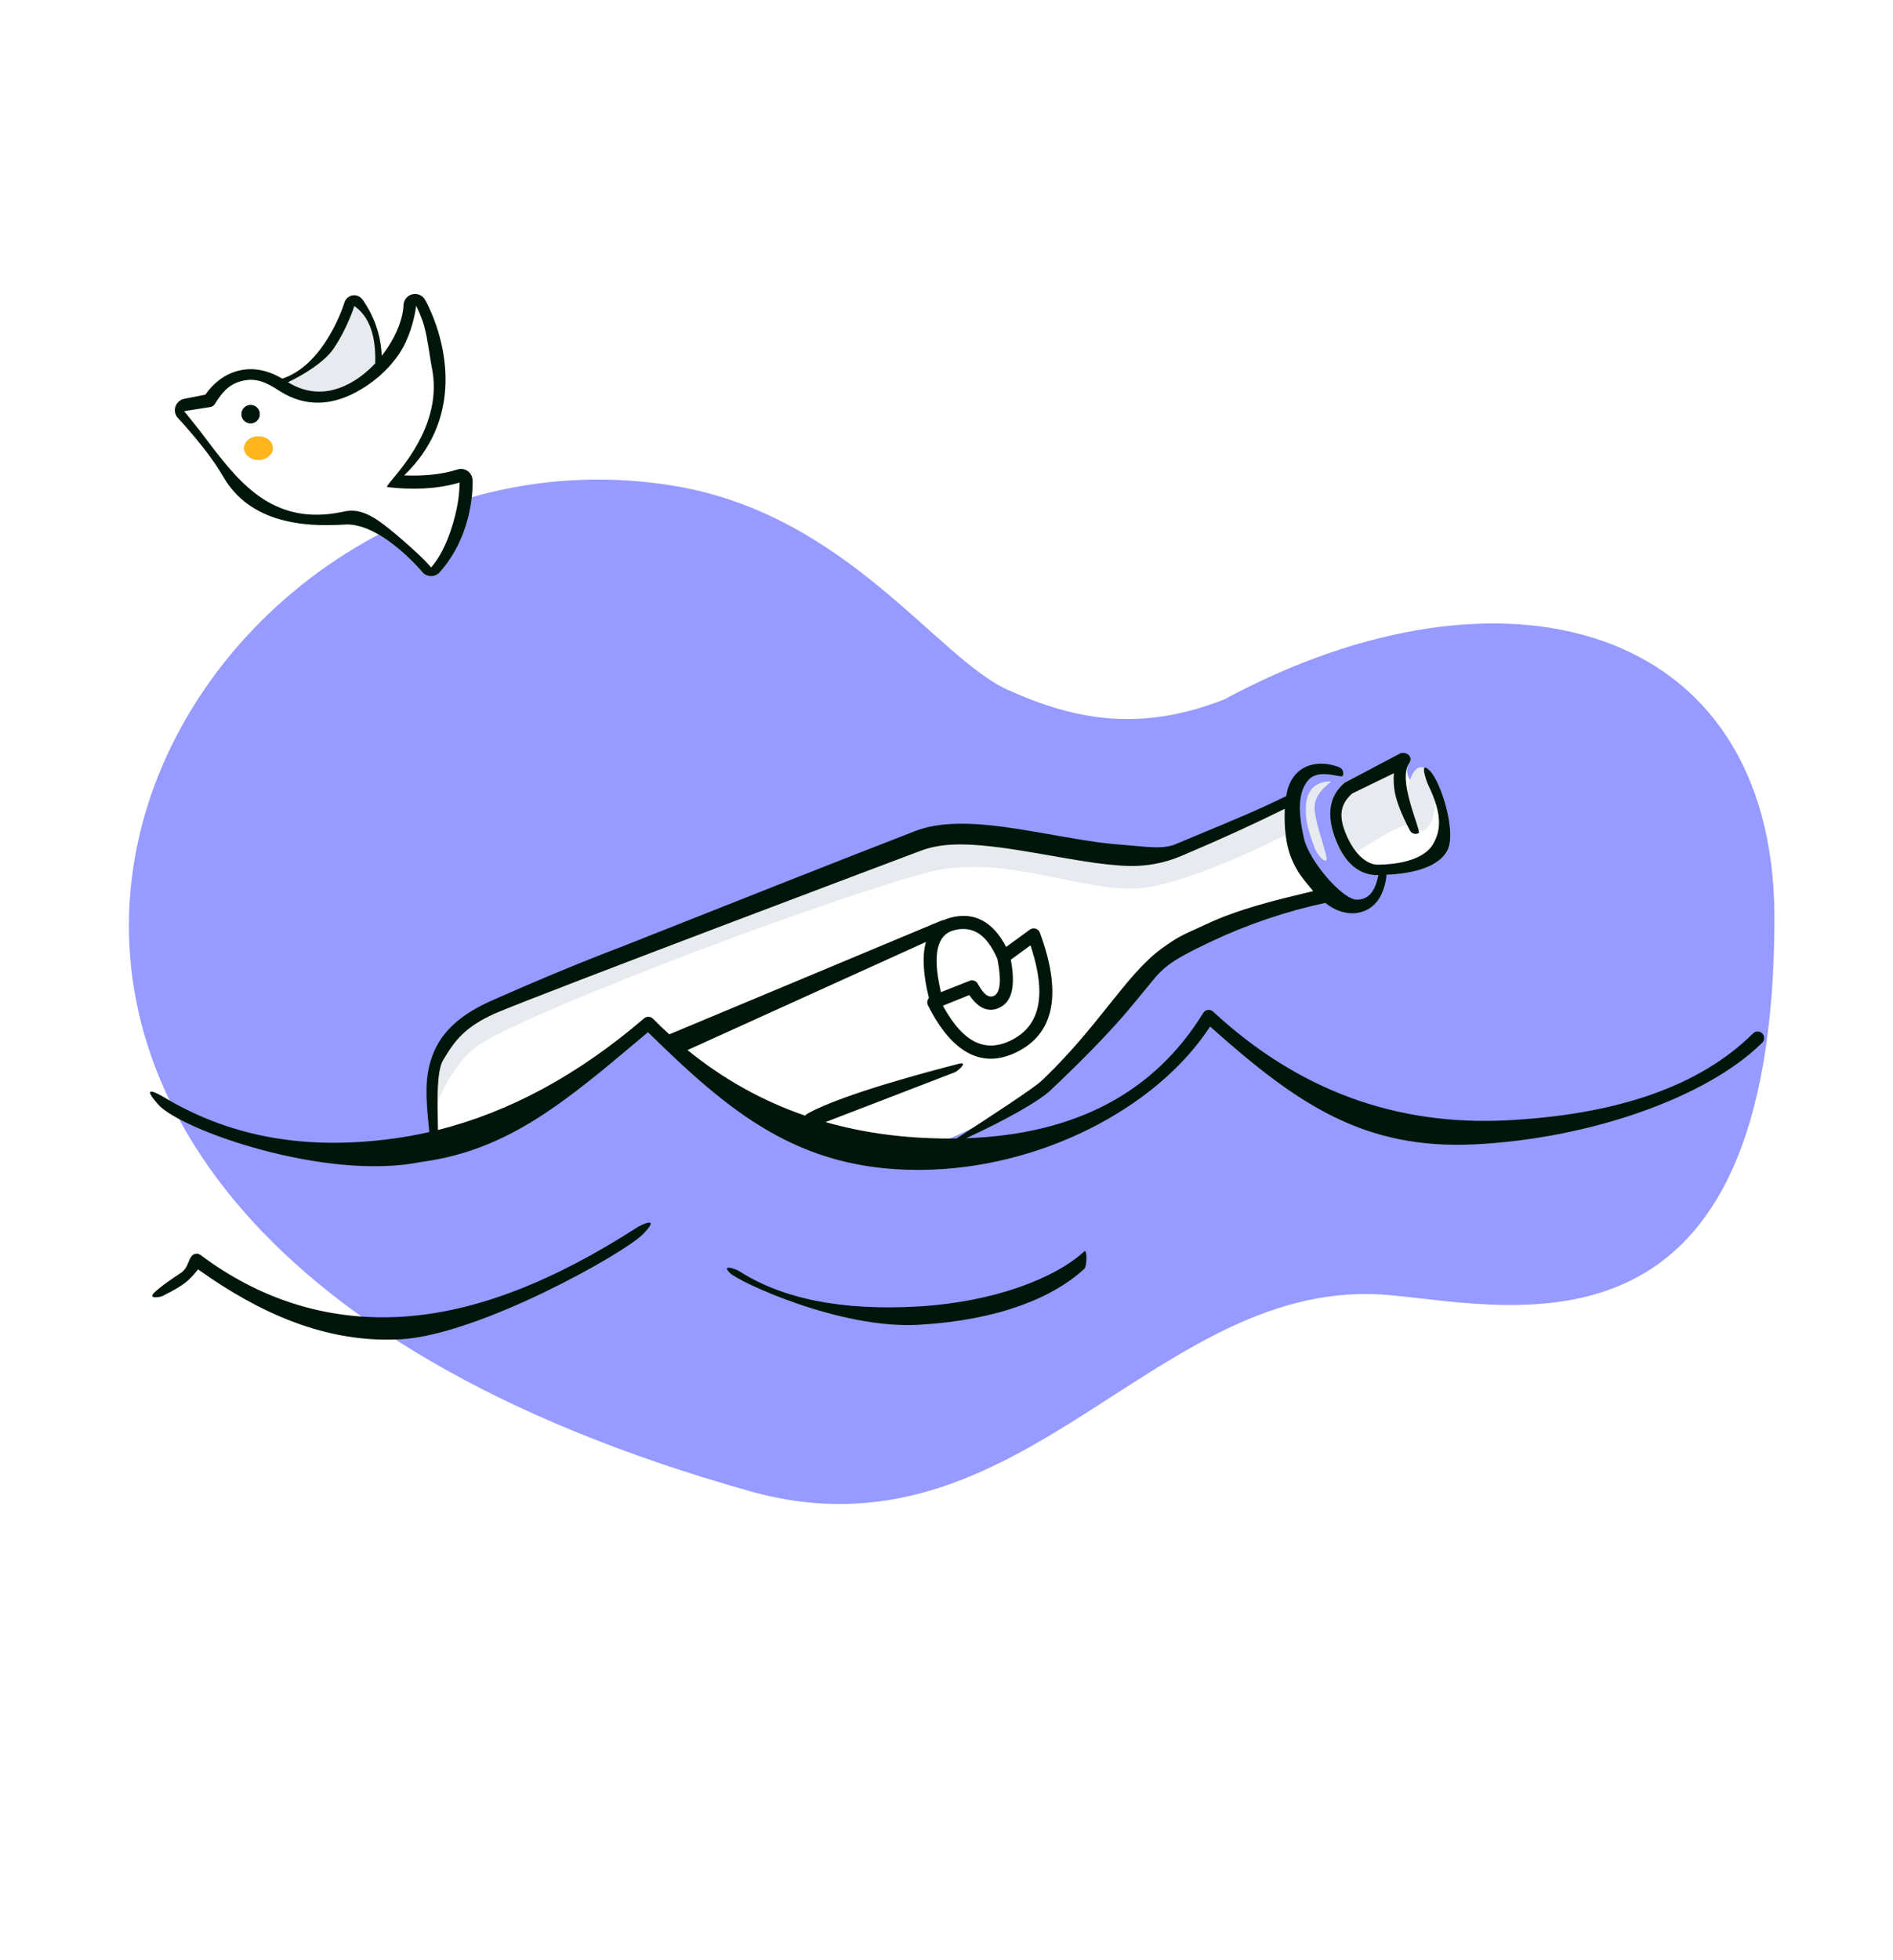 <svg width="375" height="388" viewBox="0 0 375 388" fill="none" xmlns="http://www.w3.org/2000/svg">
<rect width="388" height="388" transform="translate(-7)" fill="white"/>
<path fill-rule="evenodd" clip-rule="evenodd" d="M148.548 295.23C202.741 310.47 229.11 251.986 275.544 256.435C300.962 258.871 351.625 271.216 351.512 181.29C351.229 123.235 297.718 108.697 242.536 138.47C226.299 144.82 213.479 142.852 199.56 136.543C185.641 130.233 167.74 102.066 134.001 96.272C32.47 78.834 -54.404 238.157 148.548 295.23Z" fill="#979BFF"/>
<path fill-rule="evenodd" clip-rule="evenodd" d="M277.331 149.171C278.348 148.676 280.172 149.635 279.114 151.178C276.77 154.594 285.833 161.419 282.924 155.405C282.613 154.762 281.017 150.316 283.274 152.611C285.531 154.907 288.678 165.051 286.643 168.546C284.857 171.613 280.13 173.073 273.678 173.245L273.388 173.252L273.251 173.26C269.447 173.437 266.563 171.083 264.701 166.499L264.612 166.276C262.728 161.477 263.244 157.631 266.292 155.038C266.347 154.99 266.406 154.948 266.469 154.911L266.565 154.859L277.331 149.171Z" fill="white"/>
<path fill-rule="evenodd" clip-rule="evenodd" d="M71.855 59.371C71.411 58.742 70.692 58.379 69.924 58.474C69.138 58.569 68.481 59.116 68.242 59.87L68.178 60.072C68.129 60.221 68.072 60.391 68.004 60.583C67.811 61.13 67.577 61.738 67.301 62.392C66.516 64.25 65.549 66.104 64.395 67.829C61.905 71.552 58.905 74.143 55.388 75.141C54.838 75.297 54.519 75.869 54.675 76.419C54.754 76.698 59.89 79.265 65.134 78.618C70.22 77.99 75.418 74.156 75.46 73.895L75.524 73.351L75.542 73.169C75.906 69.219 75.215 64.756 72.555 60.434C72.334 60.075 72.101 59.72 71.855 59.371Z" fill="#E7EAEE"/>
<path fill-rule="evenodd" clip-rule="evenodd" d="M82.439 60.521L82.412 60.73C82.043 63.404 81.011 67.129 79.144 69.938C76.845 73.397 73.6 76.042 70.34 77.747C65.637 80.206 60.518 80.656 55.477 77.462L55.255 77.318C52.606 75.586 50.595 74.752 47.837 75.44C45.079 76.129 43.74 78.137 42.549 80.001L42.494 80.08C42.303 80.335 42.024 80.511 41.71 80.574L36.48 81.402L38.385 83.768C38.958 84.485 39.365 85.002 39.607 85.319L41.7 88.076C47.938 96.258 54.652 104.07 67.743 101.365L68.187 101.27C71.656 100.499 74.563 102.57 78.212 105.622L78.991 106.278C79.956 107.095 82.874 109.667 84.068 110.905L84.458 111.315L84.818 111.702C84.893 111.784 84.965 111.862 85.032 111.937L85.404 112.357L85.633 112.087C88.103 109.114 89.649 104.586 90.45 100.851C90.752 99.44 90.926 98.088 90.998 96.841L91.007 96.679C91.026 96.315 91.034 95.996 91.036 95.731V95.533L90.663 95.643C86.345 96.867 81.487 96.989 76.746 96.442C75.601 96.31 88.163 86.136 85.585 72.96C84.997 69.957 84.624 65.942 83.598 63.217C83.274 62.357 82.938 61.571 82.606 60.868L82.439 60.521Z" fill="white"/>
<path fill-rule="evenodd" clip-rule="evenodd" d="M277.877 150.798L267.13 156.023C264.554 158.215 264.116 161.475 265.816 165.803C266.412 167.321 267.905 170.939 267.905 169.518C267.905 169.074 277.877 162.556 279.791 163.193C281.56 163.783 278.382 158.467 277.491 156.023L277.877 150.664L278.173 150.131" fill="#E7EAEE"/>
<path fill-rule="evenodd" clip-rule="evenodd" d="M263.538 154.719C264.253 154.719 260.205 156.622 260.414 160.133C260.622 163.644 263.366 170.114 262.699 170.369C262.031 170.624 260.766 168.737 260.511 168.07C258.925 163.919 258.625 162.225 258.681 159.803C258.756 156.633 260.422 154.719 263.538 154.719Z" fill="#E7EAEE"/>
<ellipse cx="281.549" cy="158.196" rx="2.794" ry="6.311" fill="#E7EAEE"/>
<path fill-rule="evenodd" clip-rule="evenodd" d="M86.413 224.738C86.413 213.787 87.63 209.026 100.695 203.05C127.472 192.227 127.472 191.809 178.771 171.976C192.337 166.758 220.938 179.258 233.376 174.019C241.667 170.527 249.421 167.934 256.271 164.47C256.934 168.802 261.222 176.136 262.733 177.396C254.711 179.08 246.951 181.683 239.454 185.206C223.246 192.823 232.851 190.747 207.179 214.956C205.003 217.008 197.009 221.686 185.449 226.558C185.449 226.558 162.169 223.432 152.832 219.548C143.33 215.596 128.932 203.05 128.932 203.05C128.932 203.05 112.139 214.005 102.485 218.93C97.966 221.235 86.413 224.738 86.413 224.738Z" fill="white"/>
<path fill-rule="evenodd" clip-rule="evenodd" d="M86.413 219.047C86.413 216.477 86.142 214.683 86.413 212.698C87.299 206.23 90.768 202.92 100.766 198.347C127.544 187.523 127.472 186.119 178.771 166.285C192.337 161.067 220.938 173.567 233.376 168.329C241.667 164.836 249.421 162.243 256.271 158.779C256.29 158.904 255.577 164.823 255.577 164.823C255.577 164.823 238.667 173.753 227.48 175.647C215.595 177.658 199.27 168.329 182.969 172.917C158.145 179.905 100.94 201.869 94.172 207.373C88.855 211.698 86.413 219.047 86.413 219.047Z" fill="#E7EAEE"/>
<path fill-rule="evenodd" clip-rule="evenodd" d="M71.855 59.371C71.411 58.742 70.692 58.379 69.924 58.474C69.138 58.569 68.481 59.116 68.242 59.87L68.178 60.072C68.129 60.221 68.072 60.391 68.004 60.583C67.811 61.13 67.577 61.738 67.301 62.392C66.516 64.25 65.549 66.104 64.395 67.829C61.905 71.552 58.905 74.143 55.388 75.141C54.838 75.297 54.519 75.869 54.675 76.419C54.831 76.969 63.376 73.075 66.115 68.98C67.348 67.137 68.374 65.168 69.207 63.197C69.459 62.603 69.677 62.042 69.865 61.525L69.956 61.271C70.029 61.062 70.092 60.876 70.146 60.711C70.159 60.593 70.172 60.554 70.183 60.593C76.111 64.648 73.781 74.712 74.35 74.76C74.894 74.807 75.375 74.425 75.46 73.895L75.524 73.351L75.542 73.169V73.169C75.906 69.219 75.215 64.756 72.555 60.434C72.334 60.075 72.101 59.72 71.855 59.371Z" fill="#E7EAEE"/>
<path fill-rule="evenodd" clip-rule="evenodd" d="M84.197 59.341L84.328 59.574L84.487 59.873C84.583 60.058 84.691 60.271 84.808 60.513C85.215 61.349 85.625 62.296 86.018 63.34C87.125 66.278 87.899 69.45 88.163 72.754C88.521 77.237 87.874 81.469 86.235 85.319L86.095 85.642C84.763 88.649 82.823 91.404 80.304 93.876L80.055 94.118L80.267 94.128C83.894 94.281 87.48 93.956 90.633 92.951C91.309 92.735 92.046 92.846 92.629 93.251C93.21 93.656 93.572 94.307 93.608 95.014L93.616 95.233L93.621 95.523V95.523V95.635C93.621 96.04 93.609 96.494 93.581 96.991C93.501 98.365 93.311 99.846 92.979 101.393C92.042 105.763 90.17 109.856 87.108 113.304C86.702 113.762 86.131 114.036 85.523 114.069L85.383 114.072C84.734 114.06 84.141 113.792 83.72 113.334L83.412 112.975L83.261 112.804V112.804L82.939 112.447L82.587 112.067C82.465 111.937 82.338 111.803 82.206 111.666C81.082 110.501 79.842 109.345 78.524 108.282C74.872 105.336 71.35 103.672 68.342 103.852C63.421 104.148 59.346 103.918 55.566 102.857C50.678 101.486 46.84 98.795 44.301 94.512L44.158 94.268C42.844 91.975 40.902 89.334 38.611 86.584C37.903 85.734 37.205 84.927 36.539 84.179L36.256 83.863C35.803 83.358 35.431 82.957 35.275 82.793C34.701 82.187 34.501 81.318 34.752 80.523L34.789 80.416C35.065 79.673 35.706 79.123 36.488 78.968L40.682 78.14L40.731 78.069C42.231 75.936 44.374 74.129 47.22 73.402C50.188 72.643 53.312 73.303 56.458 75.299L56.678 75.44C60.926 78.219 65.138 78.066 69.142 75.972C72.002 74.477 74.728 71.937 76.793 68.829C78.714 65.94 79.855 62.851 79.937 60.413C79.971 59.394 80.673 58.519 81.662 58.27C82.651 58.019 83.686 58.458 84.197 59.341ZM82.439 60.521L82.412 60.73C82.043 63.404 81.011 67.129 79.144 69.938C76.845 73.397 73.6 76.042 70.34 77.747C65.637 80.206 60.518 80.656 55.477 77.462L55.255 77.319C52.606 75.586 50.596 74.752 47.837 75.44C45.079 76.129 43.74 78.137 42.549 80.001L42.494 80.08C42.304 80.335 42.024 80.511 41.71 80.574L36.48 81.402L38.385 83.768C38.958 84.485 39.365 85.002 39.607 85.319L41.7 88.076C47.938 96.258 54.652 104.07 67.743 101.365L68.187 101.27C71.656 100.499 74.564 102.57 78.212 105.622L78.991 106.278C79.956 107.095 82.874 109.667 84.068 110.905L84.458 111.315L84.818 111.702C84.893 111.784 84.965 111.862 85.032 111.937L85.404 112.357L85.633 112.087C88.103 109.114 89.649 104.586 90.45 100.851C90.752 99.44 90.926 98.088 90.998 96.841L91.007 96.679C91.026 96.315 91.034 95.996 91.036 95.731V95.533L90.663 95.643C86.345 96.867 81.487 96.989 76.746 96.442C75.602 96.31 88.163 86.136 85.585 72.96C84.997 69.957 84.624 65.942 83.598 63.217C83.274 62.357 82.938 61.571 82.606 60.868L82.439 60.521Z" fill="#E7EAEE"/>
<path fill-rule="evenodd" clip-rule="evenodd" d="M49.648 83.808C50.646 83.808 51.459 82.996 51.459 81.997C51.459 80.999 50.646 80.187 49.648 80.187C48.65 80.187 47.837 80.999 47.837 81.997C47.837 82.996 48.65 83.808 49.648 83.808Z" fill="#00160A"/>
<ellipse cx="51.2" cy="88.723" rx="2.845" ry="2.328" fill="#FFB61D"/>
<ellipse cx="51.2" cy="88.723" rx="2.845" ry="2.328" fill="#FFB61D"/>
<path fill-rule="evenodd" clip-rule="evenodd" d="M84.197 59.341L84.328 59.574L84.487 59.873C84.583 60.058 84.691 60.271 84.808 60.513C85.215 61.349 85.625 62.296 86.018 63.34C87.125 66.278 87.899 69.45 88.163 72.754C88.522 77.237 87.874 81.469 86.235 85.319L86.095 85.642C84.763 88.649 82.823 91.404 80.305 93.876L80.055 94.118L80.267 94.128C83.894 94.281 87.48 93.956 90.633 92.951C91.309 92.735 92.046 92.846 92.629 93.251C93.21 93.656 93.572 94.307 93.608 95.014L93.616 95.233L93.621 95.523V95.635C93.621 96.04 93.609 96.494 93.581 96.991C93.501 98.365 93.311 99.846 92.979 101.393C92.042 105.763 90.17 109.856 87.109 113.304C86.702 113.762 86.131 114.036 85.523 114.069L85.383 114.072C84.734 114.06 84.141 113.792 83.72 113.334L83.412 112.975L83.261 112.804L82.939 112.447L82.587 112.067C82.465 111.937 82.338 111.803 82.206 111.666C81.082 110.501 79.842 109.345 78.524 108.282C74.872 105.336 71.35 103.672 68.342 103.852C63.421 104.148 59.346 103.918 55.566 102.857C50.678 101.486 46.84 98.795 44.301 94.512L44.158 94.268C42.844 91.975 40.902 89.334 38.611 86.584C37.903 85.734 37.205 84.927 36.539 84.179L36.256 83.863C35.803 83.358 35.431 82.957 35.276 82.793C34.701 82.187 34.501 81.318 34.752 80.523L34.789 80.416C35.065 79.673 35.706 79.123 36.489 78.968L40.682 78.14L40.731 78.069C42.231 75.936 44.374 74.129 47.22 73.402C50.021 72.685 52.961 73.233 55.927 74.974C59.212 73.873 62.033 71.36 64.395 67.829C65.549 66.104 66.516 64.25 67.301 62.392C67.577 61.738 67.811 61.13 68.004 60.583C68.072 60.391 68.129 60.221 68.178 60.072L68.242 59.87C68.481 59.116 69.138 58.569 69.924 58.474C70.692 58.379 71.411 58.742 71.855 59.371C72.101 59.72 72.334 60.075 72.555 60.434C74.62 63.789 75.499 67.229 75.618 70.448C76.029 69.929 76.422 69.388 76.793 68.829C78.714 65.94 79.855 62.851 79.937 60.413C79.971 59.394 80.673 58.519 81.662 58.27C82.651 58.019 83.686 58.458 84.197 59.341ZM69.142 75.972C65.252 78.006 61.167 78.209 57.043 75.672C59.82 74.388 64.276 71.729 66.115 68.98C67.348 67.137 68.374 65.168 69.207 63.197C69.459 62.603 69.677 62.042 69.865 61.525L69.956 61.271C70.029 61.062 70.092 60.876 70.146 60.711C70.159 60.593 70.172 60.554 70.183 60.593C74.124 63.288 74.415 68.639 74.335 71.938C72.751 73.628 70.974 75.014 69.142 75.972ZM70.34 77.747C71.918 76.922 73.493 75.876 74.959 74.624C75.071 74.559 75.171 74.472 75.252 74.37C76.7 73.092 78.032 71.61 79.144 69.938C81.011 67.129 82.043 63.404 82.412 60.73L82.439 60.521L82.606 60.868C82.938 61.571 83.274 62.357 83.598 63.217C84.312 65.113 84.71 67.635 85.084 70.005L85.084 70.005L85.084 70.005C85.247 71.04 85.406 72.047 85.585 72.96C87.561 83.059 80.643 91.394 77.82 94.796C76.959 95.833 76.479 96.411 76.746 96.442C81.487 96.989 86.345 96.867 90.663 95.643L91.036 95.533V95.731C91.034 95.996 91.026 96.315 91.007 96.679L90.998 96.841C90.926 98.088 90.752 99.44 90.45 100.851C89.649 104.586 88.103 109.114 85.633 112.087L85.404 112.357L85.032 111.937C84.965 111.862 84.893 111.784 84.818 111.702L84.458 111.315L84.068 110.905C82.874 109.667 79.956 107.095 78.991 106.278L78.212 105.622C74.564 102.57 71.656 100.499 68.187 101.27L67.743 101.365C54.652 104.07 47.938 96.258 41.7 88.076L39.607 85.319C39.365 85.002 38.958 84.485 38.385 83.768L36.48 81.402L41.71 80.574C42.024 80.511 42.304 80.335 42.494 80.08L42.549 80.001C43.74 78.137 45.079 76.129 47.837 75.44C50.596 74.752 52.606 75.586 55.255 77.319L55.477 77.462C60.518 80.656 65.637 80.206 70.34 77.747ZM277.331 149.171C278.348 148.676 280.172 149.635 279.114 151.178C277.512 153.514 279.291 158.937 280.375 162.241C280.877 163.769 281.23 164.844 281.029 164.948C280.396 165.279 279.615 165.034 279.284 164.401C277.492 160.973 276.464 158.251 276.207 156.182C276.079 155.152 276.051 154.156 276.123 153.195L276.133 153.084L267.85 157.11L267.746 157.206C265.876 158.961 265.053 160.997 266.422 164.604L266.502 164.813C267.988 168.594 270.502 171.307 273.118 171.194L273.322 171.184C279.136 171.067 282.61 169.318 283.85 167.188C285.409 164.509 285.833 161.419 282.924 155.405C282.613 154.762 281.017 150.316 283.274 152.611C285.531 154.907 288.678 165.051 286.643 168.546C284.944 171.464 280.584 172.927 274.609 173.211C274.644 173.363 274.652 173.524 274.628 173.688C274.062 177.528 272.309 179.944 269.378 180.643C267.136 181.178 264.727 180.47 262.52 178.764C254.766 180.429 247.262 182.966 240.004 186.377L238.929 186.886C235.226 188.655 233.103 189.84 231.552 190.993C230.643 191.669 229.892 192.361 229.084 193.252L228.954 193.401C228.562 193.855 227.708 194.898 226.737 196.084L226.735 196.087L226.733 196.088C225.44 197.669 223.938 199.503 223.042 200.54L222.61 201.038C218.967 205.211 214.376 209.947 208.066 215.897L207.889 216.059C205.524 218.174 199.237 221.748 191.397 225.352C213.033 224.583 228.634 216.325 238.349 200.564C238.777 199.87 239.731 199.74 240.329 200.294C257.035 215.766 276.393 222.926 298.476 221.808C320.617 220.687 336.865 214.932 347.27 204.601C347.777 204.097 348.596 204.1 349.099 204.607C349.603 205.114 349.6 205.933 349.093 206.436C338.178 217.275 315.004 225.408 292.278 226.558C270.177 227.677 256.99 218.571 240.128 203.603L239.716 203.235L239.569 203.462C228.89 219.646 205.689 231.449 182.535 231.616L181.81 231.619C158.128 231.619 144.469 220.152 128.492 204.479L128.368 204.356L128.311 204.405C127.842 204.799 127.376 205.191 126.915 205.579C111.944 218.178 100.773 227.579 83.969 229.98L83.433 230.055C64.487 233.889 35.752 223.678 31.336 218.673C27.29 214.087 32.009 216.937 33.305 217.72L33.305 217.72C33.423 217.791 33.513 217.846 33.565 217.875C46.105 225.055 60.563 227.789 77.91 225.423C80.304 225.096 82.683 224.664 85.047 224.126L85.02 223.871C84.262 216.677 84.258 213.533 85.349 209.924C86.834 205.016 90.438 201.286 96.921 198.32L98.706 197.531C106.714 194.002 113.075 191.352 119.672 188.777L120.155 188.589C120.894 188.301 121.644 188.012 122.409 187.718L123.159 187.432C123.43 187.336 126.964 185.936 132.335 183.806C144.727 178.893 166.898 170.104 181.362 164.512C184.491 163.308 188.28 162.908 192.926 163.148L193.326 163.17C196.807 163.375 200.231 163.848 205.844 164.819L210.775 165.682C216.282 166.636 218.951 167.011 222.066 167.233C223.045 167.303 223.976 167.39 224.86 167.472L224.861 167.472C228.136 167.776 230.773 168.021 232.874 167.137C234.737 166.352 236.565 165.594 238.355 164.851L238.367 164.846L238.368 164.845C244.239 162.41 249.714 160.139 254.796 157.613C255.144 155.353 256.034 153.685 257.43 152.586C259.582 150.892 262.629 150.863 265.271 151.891C265.937 152.15 266.266 152.899 266.008 153.565C265.924 153.78 265.386 153.681 264.624 153.541C263.032 153.247 260.464 152.773 259.03 154.619C257.436 156.671 256.906 159.816 258.318 166.009C259.341 170.497 265.976 178.127 268.778 178.127C271.901 178.127 272.632 175.094 273.047 173.374L273.073 173.267C269.357 173.363 266.534 171.012 264.701 166.499L264.612 166.276C262.727 161.477 263.244 157.631 266.292 155.038C266.347 154.99 266.406 154.948 266.469 154.911L266.565 154.859L277.331 149.171ZM260.133 176.426C260.003 176.267 259.873 176.105 259.745 175.939C259.725 175.917 259.704 175.895 259.685 175.873C259.672 175.858 259.659 175.844 259.647 175.83L259.636 175.817C259.627 175.806 259.618 175.796 259.61 175.786C259.544 175.705 259.476 175.624 259.408 175.542L259.248 175.349C258.245 174.145 257.084 172.751 256.175 170.739L256.043 170.446C254.584 167.178 254.41 163.507 254.499 160.48L254.513 160.128L254.436 160.167C248.408 163.15 241.852 166.143 234.766 169.145L233.878 169.52C230.844 170.798 227.055 171.701 222.253 171.391L221.882 171.366C218.602 171.132 215.843 170.74 210.057 169.735L205.738 168.978C193.562 166.87 187.469 166.541 182.448 168.418C182.448 168.418 107.573 196.584 97.983 200.679C92.151 203.347 90.172 205.857 87.76 209.924C86.513 212.028 86.639 217.832 86.727 221.863L86.727 221.864C86.741 222.54 86.755 223.166 86.761 223.717C100.919 220.176 114.528 212.815 127.597 201.618C128.112 201.177 128.881 201.208 129.358 201.691C130.415 202.76 131.49 203.792 132.583 204.789L186.501 182.262C186.649 182.201 186.802 182.168 186.953 182.163C187.359 181.971 187.797 181.813 188.267 181.688C192.969 180.438 196.723 182.471 199.317 187.477L204.017 184.049C204.71 183.543 205.695 183.84 205.992 184.645C210.281 196.236 209.032 204.178 201.969 208.01C194.848 211.875 188.654 208.688 183.825 199.029C183.58 198.539 183.677 197.973 184.016 197.591C182.864 192.915 182.651 189.189 183.434 186.491L136.194 207.899C143.258 213.634 151.015 217.959 159.469 220.876C159.663 220.691 159.872 220.532 160.078 220.419C167.2 216.518 184.746 211.962 189.08 210.836L189.08 210.836C189.455 210.739 189.731 210.667 189.893 210.623C191.926 210.079 189.843 211.979 189.229 212.262L189.151 212.295L163.541 222.157C171.16 224.327 179.317 225.411 188.018 225.411C188.513 225.411 189.004 225.407 189.493 225.4L190.066 225.028L190.066 225.027L190.068 225.026L190.07 225.025L190.072 225.024L190.073 225.023L190.073 225.023C195.55 221.463 204.702 215.514 206.292 214.015L207.033 213.314C212.306 208.198 216.23 203.289 219.655 199.005C223.414 194.304 226.571 190.355 230.251 187.705C233.112 185.645 234.149 185.174 236.586 184.068L236.586 184.068L236.587 184.067L236.589 184.067L236.59 184.066L236.593 184.065C237.243 183.769 237.993 183.429 238.904 183.001C245.367 179.964 252.708 178.205 259.598 176.554L260.133 176.426ZM188.932 184.188C192.657 183.197 195.447 184.947 197.574 189.832L197.641 190.165C198.428 194.222 198.09 196.492 197.013 197.096C195.996 197.667 194.994 197.111 193.699 194.78C193.393 194.208 192.701 193.943 192.083 194.187L192.074 194.191L186.396 196.431L186.254 195.808C184.699 188.76 185.712 185.044 188.932 184.188ZM126.337 242.937C126.937 242.55 131.083 240.527 127.391 244.33C123.699 248.132 94.944 264.262 79.421 265.155C64.461 266.016 51.178 259.768 39.621 251.591L39.238 251.318L39.161 251.416C38.65 252.065 38.124 252.653 37.584 253.182L37.352 253.404C36.373 254.324 34.678 255.364 32.231 256.573C31.59 256.889 29.327 257.18 30.498 255.986C31.669 254.792 34.232 253.072 35.725 252.087C36.7 251.442 37.008 250.689 37.314 249.942C37.476 249.545 37.637 249.151 37.897 248.775C38.314 248.171 39.149 248.035 39.736 248.475C51.13 257.014 64.439 261.566 79.421 260.704C94.466 259.838 110.004 253.445 126.337 242.937ZM214.826 251.183C215.351 250.698 215.351 247.243 214.826 247.727C209.015 253.089 196.849 257.805 181.836 258.669C166.804 259.534 154.986 257.171 146.359 251.624C145.758 251.237 142.784 250.215 144.572 252.012C146.359 253.808 166.449 263.181 181.984 262.286L182.45 262.259C197.757 261.325 208.549 256.974 214.826 251.183ZM204.215 187.395L204.137 187.163L200.243 190.004L200.314 190.405C201.097 194.985 200.563 197.979 198.392 199.286L198.278 199.352C196.014 200.622 193.883 199.725 192.102 197.117L192.023 197.001L186.787 199.116L186.908 199.335C190.911 206.558 195.347 208.566 200.567 205.827L200.736 205.736C205.979 202.892 207.27 197.086 204.396 187.958L204.215 187.395ZM51.459 81.997C51.459 82.996 50.646 83.808 49.648 83.808C48.65 83.808 47.837 82.996 47.837 81.997C47.837 80.999 48.65 80.187 49.648 80.187C50.646 80.187 51.459 80.999 51.459 81.997Z" fill="#00160A"/>
</svg>
